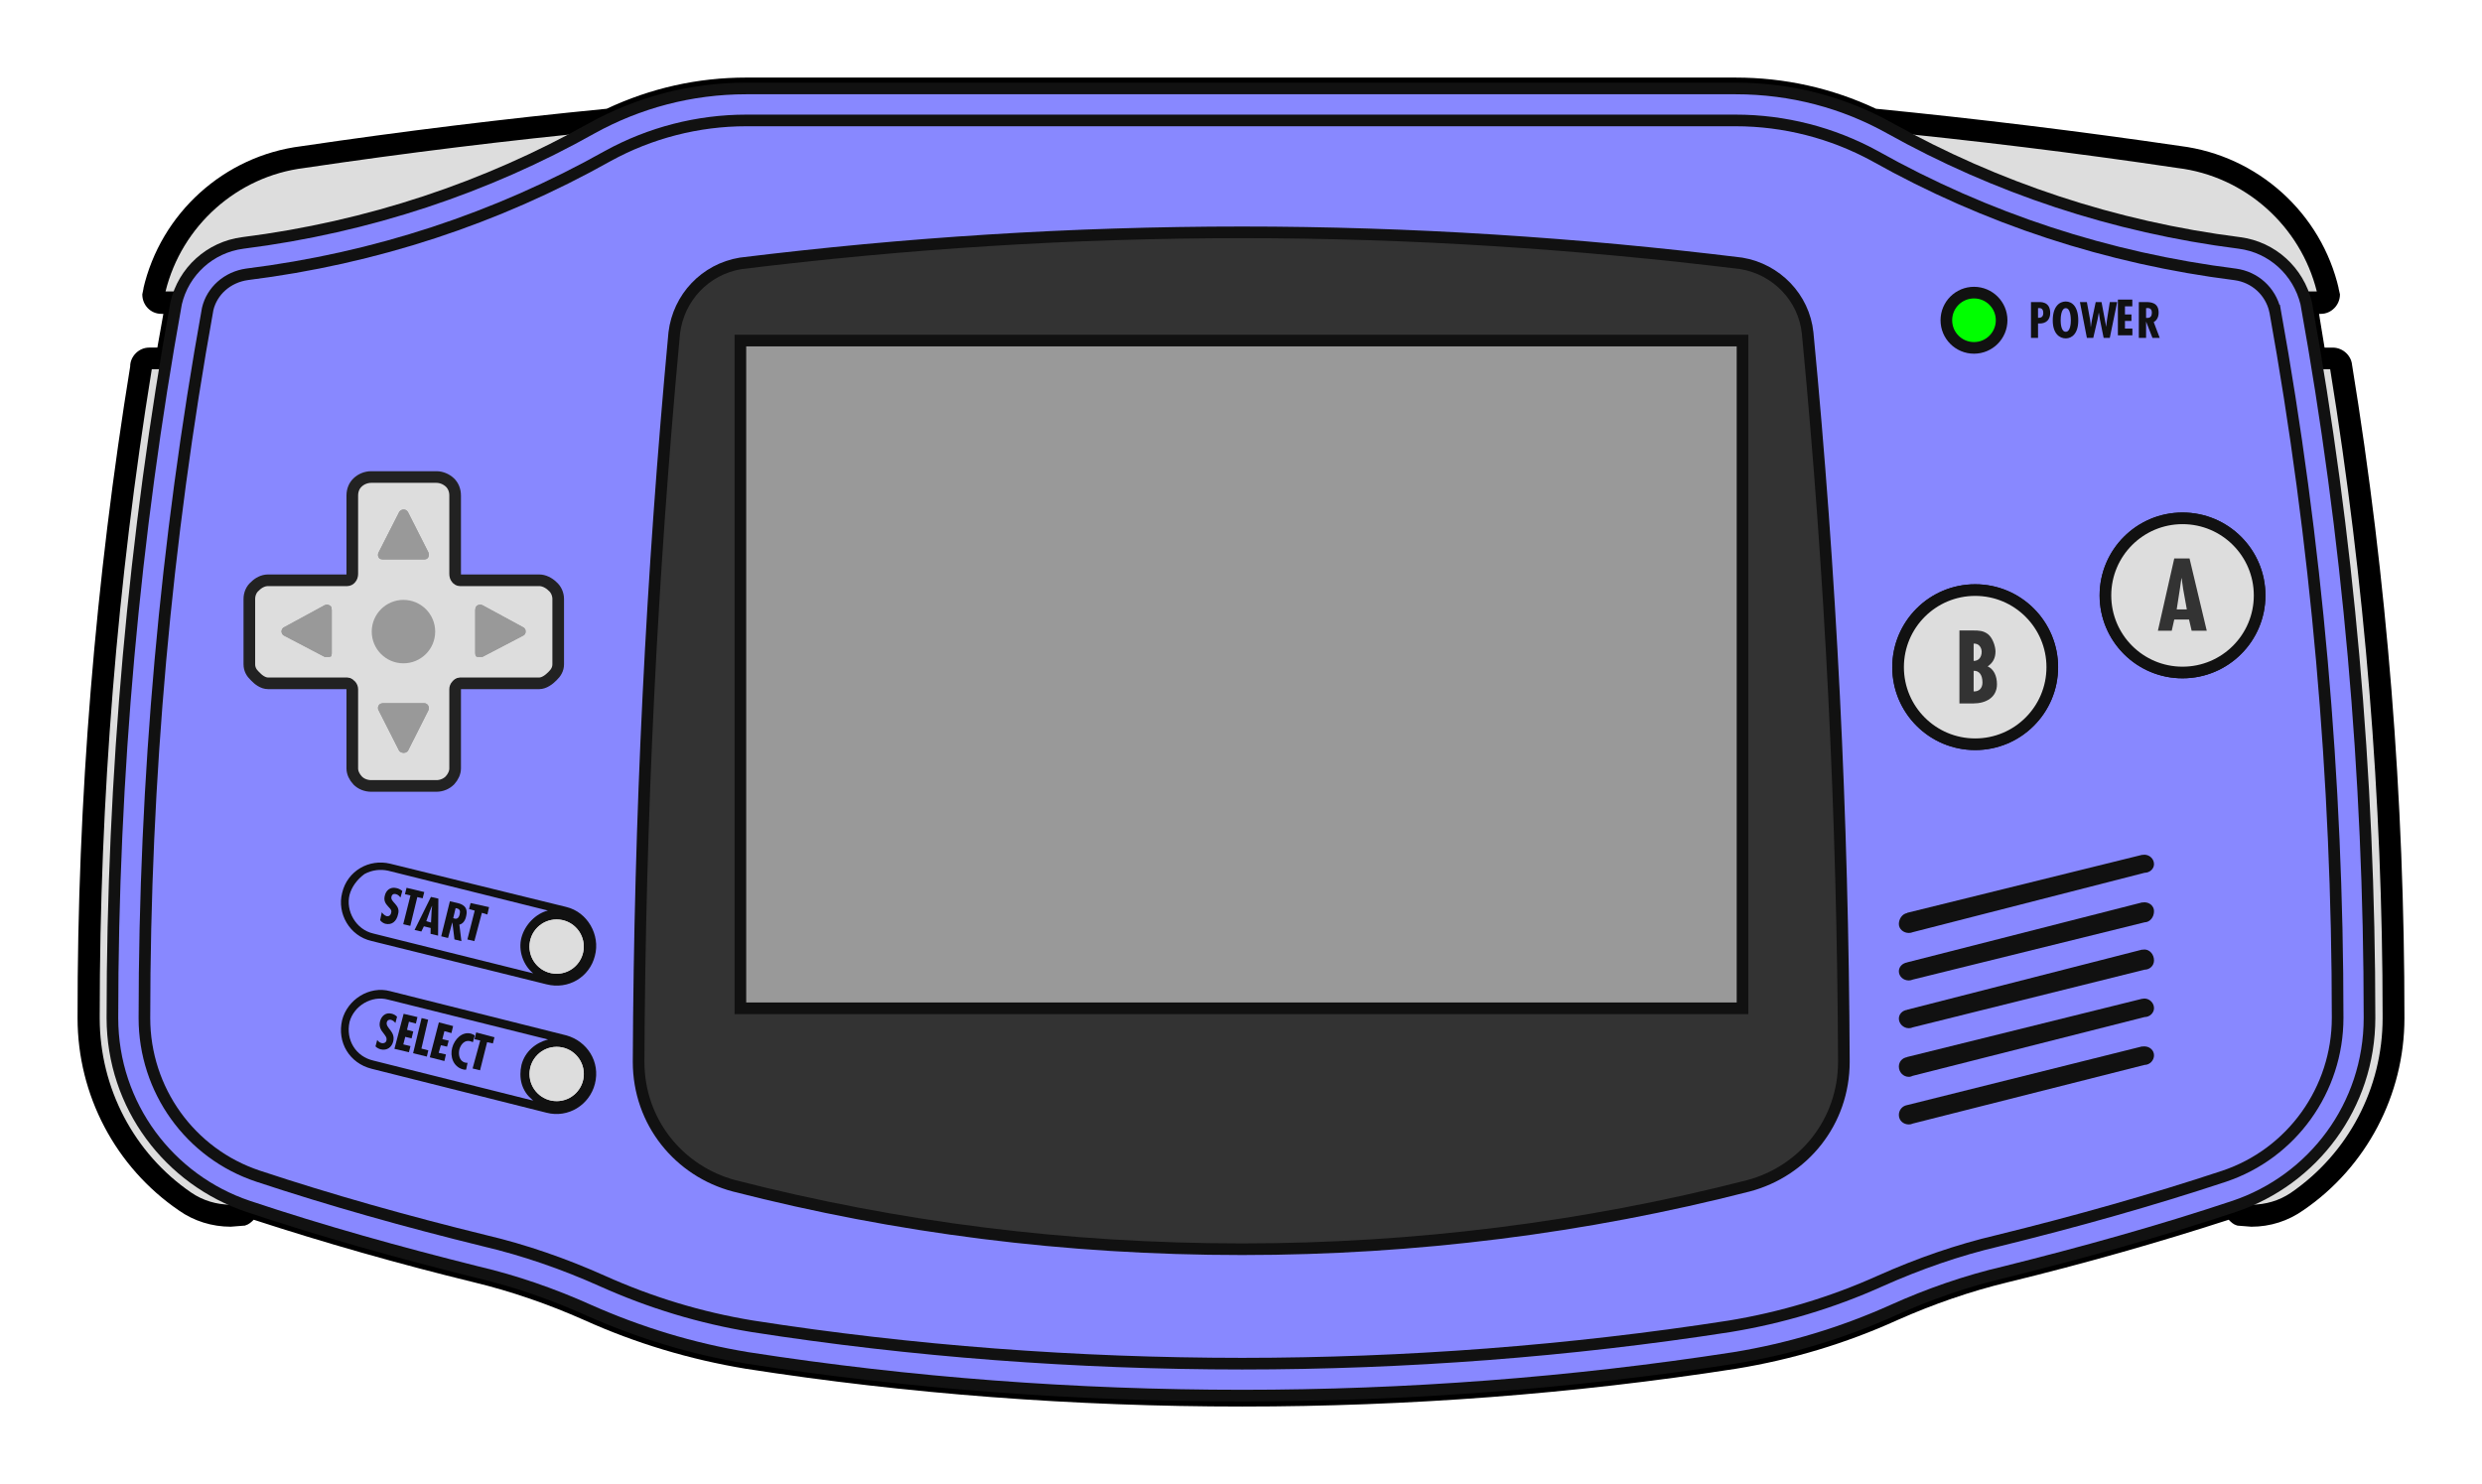 <?xml version="1.0" encoding="UTF-8"?>
<svg xmlns="http://www.w3.org/2000/svg" width="320" height="191.369" version="1.0">
	<g style="fill:#dddddd;stroke-width:0">
		<path d="m 24.218,46.4 -5.612,0.198 c 0,0 -10.165,68.481 -6.673,88.956 0,0 0.847,14.095 14.893,20.939 0,0 6.709,0.584 6.709,-1.296 l 0,-1.875 c 0,0 -16.416,-5.896 -16.416,-18.352 0,0 -1.757,-32.939 7.098,-88.571"/>
		<path d="m 295.912,46.4 5.607,0.198 c 0,0 10.179,68.481 6.75,88.956 0,0 -0.875,14.095 -14.943,20.939 0,0 -6.694,0.584 -6.694,-1.296 l 0,-1.875 c 0,0 16.436,-5.896 16.436,-18.352 -4.9e-4,0 1.685,-32.939 -7.157,-88.571"/>
		<path d="m 81.149,15.837 c 0,0 -22.212,14.674 -51.903,18.478 0,0 -3.469,1.41 -4.742,6.022 l -4.404,-2.756 c 0,0 0.904,-10.441 12.787,-15.627 11.849,-5.186 48.263,-6.118 48.263,-6.118"/>
		<path d="m 238.928,15.837 c 0,0 22.333,14.674 51.943,18.478 0,0 3.479,1.41 4.728,6.022 l 4.402,-2.756 c 0,0 -0.836,-10.441 -12.706,-15.627 -11.9,-5.186 -48.367,-6.118 -48.367,-6.118"/>
		<g class="straight-button">
			<path id="button-l1" d="m 81.149,15.837 c 0,0 -22.212,14.674 -51.903,18.478 0,0 -3.469,1.41 -4.742,6.022 l -4.404,-2.756 c 0,0 0.904,-10.441 12.787,-15.627 11.849,-5.186 48.263,-6.118 48.263,-6.118"/>
			<path id="button-r1" d="m 238.928,15.837 c 0,0 22.333,14.674 51.943,18.478 0,0 3.479,1.41 4.728,6.022 l 4.402,-2.756 c 0,0 -0.836,-10.441 -12.706,-15.627 -11.9,-5.186 -48.367,-6.118 -48.367,-6.118"/>
		</g>
	</g>
	<path d="m 39.235,21.661 c 13.054,-1.938 26.226,-3.56 39.381,-4.833 l 0.265,-0.023 0.264,-0.112 c 5.347,-2.562 11.094,-3.854 17.071,-3.854 l 127.558,0 c 5.988,0 11.76,1.292 17.136,3.84 l 0.213,0.114 0.259,0.027 c 13.061,1.283 26.357,2.904 39.361,4.843 8.692,1.052 15.862,7.477 17.959,15.92 -0.56,0 -3.104,0 -3.104,0 l 0.314,1.772 0.944,5.593 0.477,2.662 c 0,0 2.605,0 3.091,0 4.468,27.527 6.763,55.375 6.763,83.336 0,0.113 0,0.225 0,0.339 0,9.013 -4.419,17.447 -11.862,22.547 -1.471,0.985 -3.221,1.51 -5.067,1.51 0,0 -0.463,-0.041 -0.86,-0.077 0,-0.437 0,-1.572 0,-1.572 l -1.818,0.619 c -9.343,2.982 -19.231,5.805 -29.384,8.313 -4.938,1.197 -9.887,2.855 -14.717,5.032 -6.348,2.86 -13.129,4.91 -20.093,6.059 -20.726,3.198 -42.065,4.82 -63.231,4.82 -21.511,0 -42.912,-1.622 -63.563,-4.83 -6.912,-1.138 -13.658,-3.189 -20.107,-6.049 -4.816,-2.177 -9.752,-3.835 -14.678,-5.047 -10.15,-2.494 -20.018,-5.317 -29.33,-8.286 l -1.875,-0.636 c 0,0 0,1.138 -0.009,1.576 -0.397,0.036 -0.852,0.077 -0.852,0.077 -1.793,0 -3.581,-0.525 -5.098,-1.567 -7.368,-5.043 -11.788,-13.477 -11.788,-22.481 0,-0.117 0,-0.235 0,-0.348 0,-27.961 2.243,-55.808 6.714,-83.336 0.456,0 3.117,0 3.117,0 l 0.221,-1.121 0.251,-1.491 1.207,-7.332 -1.634,-0.081 c 0,0 -0.831,0 -1.391,0 2.082,-8.444 9.224,-14.868 17.894,-15.921 m 56.981,-11.66 c -6.296,0 -12.325,1.364 -17.997,4.02 -13.142,1.283 -26.327,2.905 -39.359,4.83 -9.941,1.233 -18.134,8.62 -20.393,18.419 l 0,0.005 0.066,-0.231 -0.186,0.913 c 0,1.382 1.069,2.511 2.451,2.511 0,0 0.206,0 0.265,0 -0.296,1.613 -0.75,4.261 -0.773,4.351 -0.551,0 -1.059,0 -1.059,0 -1.351,0 -2.447,1.156 -2.447,2.417 l 0.036,-0.203 c -4.537,27.853 -6.855,56 -6.819,84.258 0,9.885 4.864,19.196 13.084,24.807 1.906,1.346 4.251,2.083 6.657,2.083 l 1.875,-0.15 0.036,-0.027 c 0.411,-0.109 0.75,-0.411 1.06,-0.722 9.044,2.945 18.57,5.669 28.397,8.069 4.755,1.148 9.544,2.796 14.206,4.865 6.657,3.005 13.68,5.1 20.827,6.28 20.828,3.249 42.355,4.874 64.013,4.874 21.291,0 42.818,-1.626 63.668,-4.874 7.235,-1.18 14.193,-3.275 20.818,-6.28 4.662,-2.069 9.443,-3.718 14.193,-4.865 9.848,-2.4 19.431,-5.124 28.511,-8.069 0.296,0.312 0.62,0.614 1.046,0.732 l 0.125,0.032 0.022,0 1.721,0.136 c 2.449,0 4.742,-0.737 6.736,-2.146 8.106,-5.548 13.005,-14.858 13.005,-24.744 0.013,-28.259 -2.216,-56.405 -6.754,-84.258 l 0.009,0.203 c 0,-1.26 -1.109,-2.417 -2.508,-2.417 0,0 -0.522,0 -1.046,0 -0.023,-0.117 -0.448,-2.748 -0.712,-4.351 0.05,0 0.249,0 0.249,0 1.324,0 2.449,-1.13 2.449,-2.511 l -0.213,-0.927 0.072,0.24 c -2.247,-9.8 -10.464,-17.186 -20.414,-18.442 -12.973,-1.902 -26.233,-3.524 -39.264,-4.807 -5.686,-2.665 -11.773,-4.02 -18.094,-4.02 l -127.558,0"/>
	<path style="fill:#8888ff" d="m 223.774,11.405 c 7.233,0 14.005,1.848 19.867,5.124 13.684,7.639 28.885,12.744 45.072,14.796 4.251,0.546 7.619,3.663 8.62,7.766 5.399,29.881 8.164,60.796 8.164,92.163 0,0.091 0,-0.086 0,0 0,11.344 -7.281,20.891 -17.445,24.306 -9.686,3.231 -19.555,5.963 -29.542,8.458 -4.992,1.161 -9.882,2.869 -14.457,4.933 -6.384,2.869 -13.231,4.974 -20.439,6.149 -21.069,3.262 -42.346,4.861 -63.46,4.861 -21.473,0 -42.802,-1.598 -63.791,-4.861 -7.142,-1.174 -13.981,-3.28 -20.452,-6.149 -4.588,-2.065 -9.465,-3.772 -14.443,-4.933 -9.96,-2.494 -19.826,-5.227 -29.477,-8.458 -10.156,-3.415 -17.498,-12.961 -17.498,-24.306 0,-0.086 0,0.091 0,0 0,-31.367 2.825,-62.282 8.216,-92.163 0.958,-4.102 4.364,-7.22 8.606,-7.766 16.214,-2.052 31.417,-7.157 45.009,-14.796 5.934,-3.276 12.706,-5.124 19.892,-5.124 l 127.558,0 z"/>
	<g style="fill:none;stroke:#111111;stroke-width:1.5">
		<path d="m 223.774,11.405 c 7.233,0 14.005,1.848 19.867,5.124 13.684,7.639 28.885,12.744 45.072,14.796 4.251,0.546 7.619,3.663 8.62,7.766 5.399,29.881 8.164,60.796 8.164,92.163 0,0.091 0,-0.086 0,0 0,11.344 -7.281,20.891 -17.445,24.306 -9.686,3.231 -19.555,5.963 -29.542,8.458 -4.992,1.161 -9.882,2.869 -14.457,4.933 -6.384,2.869 -13.231,4.974 -20.439,6.149 -21.069,3.262 -42.346,4.861 -63.46,4.861 -21.473,0 -42.802,-1.598 -63.791,-4.861 -7.142,-1.174 -13.981,-3.28 -20.452,-6.149 -4.588,-2.065 -9.465,-3.772 -14.443,-4.933 -9.96,-2.494 -19.826,-5.227 -29.477,-8.458 -10.156,-3.415 -17.498,-12.961 -17.498,-24.306 0,-0.086 0,0.091 0,0 0,-31.367 2.825,-62.282 8.216,-92.163 0.958,-4.102 4.364,-7.22 8.606,-7.766 16.214,-2.052 31.417,-7.157 45.009,-14.796 5.934,-3.276 12.706,-5.124 19.892,-5.124 l 127.558,0 z"/>
		<path d="m 293.317,40.057 c -0.587,-2.539 -2.631,-4.328 -5.103,-4.671 -16.465,-2.07 -32.115,-7.197 -46.493,-15.27 -5.464,-2.987 -11.658,-4.586 -17.947,-4.586 l -127.558,0 c -6.251,0 -12.413,1.599 -17.834,4.577 -14.407,8.083 -30.044,13.21 -46.522,15.265 -2.553,0.357 -4.538,2.146 -5.085,4.473 -5.404,29.963 -8.155,60.629 -8.155,91.436 0,9.252 5.885,17.483 14.665,20.388 9.252,3.068 19.083,5.838 29.183,8.318 5.089,1.196 10.201,2.962 15.178,5.19 6.201,2.787 12.695,4.761 19.357,5.846 20.518,3.208 41.78,4.816 63.152,4.821 21.033,-0.005 42.219,-1.613 62.798,-4.812 6.709,-1.094 13.283,-3.068 19.467,-5.855 4.988,-2.228 10.075,-3.994 15.142,-5.178 10.126,-2.493 19.953,-5.262 29.17,-8.317 8.742,-2.919 14.655,-11.163 14.655,-20.43 9.4e-4,-30.756 -2.706,-61.445 -8.068,-91.195 z"/>
	</g>
	<g style="fill:#111111">
		<path d="m 262.761,43.567 0,-1.856 0.213,0.004 c 0.811,0 1.355,-0.469 1.355,-1.364 0,-1.536 -1.333,-1.397 -1.531,-1.397 l -0.947,0 0,4.613 0.91,0 m 0,-3.84 0.176,0 c 0.359,0 0.499,0.272 0.499,0.614 0,0.506 -0.255,0.656 -0.676,0.642 l 0,-1.256"/>
		<path d="m 266.336,38.878 c -0.833,0 -1.678,0.66 -1.678,2.444 0,1.658 0.845,2.313 1.678,2.313 0.814,0 1.611,-0.655 1.611,-2.313 0,-1.784 -0.797,-2.444 -1.611,-2.444 m -0.658,2.444 c 0,-0.397 0.052,-1.586 0.658,-1.586 0.601,0 0.653,1.189 0.653,1.586 0,0.357 -0.052,1.46 -0.653,1.46 -0.605,0 -0.658,-1.103 -0.658,-1.46"/>
		<path d="m 269.057,38.954 0.413,2.268 c 0.05,0.316 0.063,0.624 0.086,0.935 l 0.016,0 c 0.046,-0.311 0.072,-0.619 0.147,-0.935 l 0.477,-2.268 0.75,0 0.605,3.203 c 0.027,-0.311 0.052,-0.61 0.102,-0.917 l 0.361,-2.286 0.948,0 -0.948,4.613 -0.795,0 -0.477,-2.358 c -0.038,-0.284 -0.083,-0.587 -0.139,-0.885 l -0.01,0 c -0.05,0.298 -0.101,0.601 -0.163,0.885 l -0.548,2.358 -0.824,0 -0.897,-4.613 0.897,0"/>
		<path d="m 276.692,43.567 0,-2.068 0.013,0 0.808,2.068 0.936,0 -0.773,-2.032 c 0.434,-0.249 0.632,-0.687 0.632,-1.225 0,-1.301 -1.016,-1.356 -1.617,-1.356 l -0.936,0 0,4.613 0.936,0 m 0,-3.84 0.124,0 c 0.463,-0.041 0.623,0.244 0.623,0.583 0,0.416 -0.16,0.687 -0.587,0.687 l -0.16,0 0,-1.27"/>
		<path d="m 277.712,136.079 c 0,-0.647 -0.551,-1.148 -1.249,-1.148 -0.084,0 -0.172,0 -0.259,0.027 l -0.013,-0.027 -30.315,7.571 c -0.612,0.109 -1.059,0.628 -1.059,1.274 0,0.709 0.573,1.22 1.281,1.22 0.19,0 0.366,-0.037 0.513,-0.113 l 29.881,-7.563 c 0.684,-0.005 1.222,-0.587 1.222,-1.242"/>
		<path d="m 277.712,129.989 c 0,-0.642 -0.551,-1.229 -1.249,-1.229 -0.084,0 -0.172,0.027 -0.259,0.036 l -0.013,-0.008 -30.315,7.513 0,0.018 c -0.612,0.099 -1.059,0.573 -1.059,1.219 0,0.719 0.573,1.32 1.281,1.32 0.19,0 0.366,-0.059 0.513,-0.132 l 29.881,-7.577 c 0.684,-0.003 1.222,-0.542 1.222,-1.16"/>
		<path d="m 277.712,123.84 c 0,-0.768 -0.551,-1.405 -1.249,-1.405 -0.084,0 -0.172,0.014 -0.259,0.036 l -0.013,-0.022 -30.315,7.756 0,0.014 c -0.612,0.086 -1.059,0.56 -1.059,1.129 0,0.641 0.573,1.237 1.281,1.237 0.19,0 0.366,-0.036 0.513,-0.108 l 29.881,-7.437 c 0.684,-0.008 1.222,-0.523 1.222,-1.2"/>
		<path d="m 277.712,117.488 c 0,-0.637 -0.551,-1.138 -1.249,-1.138 -0.084,0 -0.172,0.013 -0.259,0.031 l -0.013,-0.018 -30.315,7.735 0,0.009 c -0.612,0.104 -1.059,0.573 -1.059,1.139 0,0.651 0.573,1.183 1.281,1.183 0.19,0 0.366,-0.05 0.513,-0.112 l 29.881,-7.383 c 0.684,-0.014 1.222,-0.651 1.222,-1.445"/>
		<path d="m 277.712,111.425 c 0,-0.651 -0.551,-1.211 -1.249,-1.211 -0.084,0 -0.172,0.014 -0.259,0.027 l -0.013,-0.013 -30.315,7.482 0,0.027 c -0.612,0.112 -1.059,0.737 -1.059,1.418 0,0.62 0.573,1.148 1.281,1.148 0.19,0 0.366,-0.036 0.513,-0.1 l 29.881,-7.657 c 0.684,-0.009 1.222,-0.511 1.222,-1.121"/>
		<path d="m 45.068,131.764 c 0.565,-2.064 2.846,-3.465 5.002,-2.856 l 20.592,5.133 c -1.584,0.406 -2.979,1.54 -3.429,3.28 -0.088,0.384 -0.138,0.777 -0.138,1.197 0,0.899 0.234,1.658 0.676,2.349 0.249,0.407 0.61,0.728 0.972,1.057 l -20.606,-5.164 c -2.253,-0.519 -3.589,-2.639 -3.068,-4.997 m 27.951,1.748 -22.708,-5.701 c -2.707,-0.737 -5.53,1.097 -6.201,3.727 -0.676,2.882 0.948,5.553 3.781,6.275 l 22.558,5.669 c 2.831,0.741 5.563,-1.03 6.248,-3.705 0.737,-2.873 -1.012,-5.52 -3.678,-6.266 M 45.068,115.383 c 0.264,-0.994 0.949,-1.961 1.92,-2.675 0.954,-0.524 2.049,-0.66 3.081,-0.425 l 20.57,5.128 c -1.561,0.397 -2.957,1.82 -3.407,3.478 -0.448,1.658 0.213,3.56 1.509,4.621 l -20.606,-5.132 c -2.252,-0.511 -3.589,-2.91 -3.067,-4.997 m 27.951,1.572 -22.708,-5.579 c -2.707,-0.66 -5.53,0.899 -6.201,3.772 -0.676,2.625 0.948,5.544 3.781,6.19 l 22.558,5.589 c 2.831,0.722 5.563,-0.926 6.248,-3.663 0.737,-2.733 -0.994,-5.67 -3.678,-6.307"/>
		<path d="m 51.628,115.735 c -0.147,-0.198 -0.332,-0.388 -0.597,-0.443 -0.273,-0.076 -0.499,0.05 -0.56,0.334 -0.19,0.701 1.186,1.049 0.861,2.22 -0.19,0.962 -0.809,1.468 -1.638,1.274 -0.23,-0.055 -0.517,-0.226 -0.684,-0.466 l 0.213,-1.017 c 0.163,0.213 0.353,0.407 0.603,0.493 0.271,0.081 0.545,-0.086 0.61,-0.443 0.097,-0.339 -0.153,-0.525 -0.352,-0.75 -0.411,-0.438 -0.633,-0.814 -0.472,-1.445 0.163,-0.687 0.709,-1.157 1.473,-0.981 0.31,0.059 0.558,0.195 0.786,0.38 l -0.242,0.844"/>
		<path d="m 55.56,115.654 -2.11,4.265 0.874,0.198 0.326,-0.669 0.874,0.214 -0.013,0.754 0.971,0.232 0.037,-4.771 -0.958,-0.222 m 0.009,3.303 -0.609,-0.173 0.477,-1.337 0.248,-0.623 0.025,0.013 -0.066,0.651 -0.075,1.468"/>
		<path d="m 57.767,120.953 0.538,-1.984 0.023,0 0.264,2.169 0.897,0.221 -0.264,-2.128 c 0.486,-0.117 0.773,-0.551 0.883,-1.133 0.301,-1.261 -0.646,-1.55 -1.192,-1.672 l -0.913,-0.209 -1.118,4.518 0.883,0.217 m 0.972,-3.854 0.097,0.023 c 0.441,0.076 0.529,0.348 0.441,0.7 -0.074,0.46 -0.3,0.741 -0.684,0.623 l -0.162,-0.049 0.31,-1.297"/>
		<path d="m 50.981,131.913 c -0.149,-0.189 -0.348,-0.348 -0.574,-0.41 -0.26,-0.059 -0.472,0.059 -0.538,0.307 -0.185,0.777 1.152,1.165 0.825,2.489 -0.186,0.746 -0.798,1.197 -1.598,1.017 -0.248,-0.064 -0.522,-0.208 -0.684,-0.389 l 0.221,-0.823 c 0.154,0.203 0.314,0.343 0.587,0.407 0.274,0.054 0.538,-0.064 0.603,-0.343 0.081,-0.385 -0.139,-0.601 -0.338,-0.877 -0.411,-0.496 -0.653,-0.939 -0.486,-1.598 0.176,-0.673 0.723,-1.174 1.471,-0.985 0.273,0.054 0.524,0.199 0.722,0.397 l -0.212,0.809"/>
		<path d="m 60.969,134.385 c -0.098,-0.05 -0.199,-0.086 -0.31,-0.118 -0.759,-0.207 -1.245,0.403 -1.434,1.049 -0.147,0.628 -0.022,1.5 0.727,1.699 0.097,0.04 0.222,0.027 0.332,0.027 l -0.185,0.885 c -0.147,0.027 -0.288,0.005 -0.425,-0.036 -1.245,-0.339 -1.685,-1.672 -1.369,-2.796 0.287,-1.071 1.271,-2.132 2.442,-1.803 0.163,0.05 0.31,0.132 0.463,0.221 l -0.241,0.873"/>
		<g transform="matrix(0.487,0,0,0.487,10,-283.109)">
			<polyline points="543.975,660.656 543.975,662.445 542.028,662.445 542.028,664.595 543.747,664.595 543.747,666.311 542.028,666.311 542.028,668.331 543.992,668.331 543.992,670.118 540.156,670.118 540.156,660.656 543.975,660.656 "/>
			<polyline points="91.791,817.527 91.359,819.186 89.946,818.862 88.089,826.479 86.217,826.044 88.135,818.427 86.675,818.094 87.092,816.406 91.791,817.527 "/>
			<polyline points="108.936,821.521 108.5,823.478 107.04,823.032 105.048,830.521 103.204,830.085 105.141,822.449 103.644,822.032 104.052,820.447 108.936,821.521 "/>
			<polyline points="89.979,850.631 89.566,852.354 87.727,851.863 87.218,854.005 88.876,854.44 88.422,856.285 86.749,855.876 86.239,857.869 88.135,858.323 87.727,859.945 83.885,859.045 86.323,849.77 89.979,850.631 "/>
			<polyline points="92.814,851.326 91.03,858.98 92.86,859.444 92.463,861.095 88.83,860.205 91.077,850.9 92.814,851.326 "/>
			<polyline points="99.418,853.013 98.981,854.876 97.115,854.366 96.582,856.487 98.259,856.878 97.823,858.463 96.174,858.101 95.604,860.103 97.522,860.528 97.115,862.271 93.25,861.289 95.65,852.039 99.418,853.013 "/>
			<polyline points="110.372,855.979 109.955,857.618 108.426,857.285 106.554,864.727 104.58,864.246 106.604,856.841 105.094,856.497 105.53,854.7 110.372,855.979 "/>
		</g>
	</g>
	<g style="fill:#dddddd;stroke:#111111;stroke-width:1.5">
		<path style="fill:#333333" d="m 160.154,161.085 c 22.35,0 44.338,-2.806 65.239,-8.168 7.098,-1.87 12.334,-8.204 12.334,-16.002 -0.124,-31.593 -1.692,-62.957 -4.671,-93.971 -0.468,-4.577 -4.03,-8.231 -8.536,-8.982 -21.123,-2.597 -42.723,-4.002 -64.365,-4.002 -22.062,0 -43.547,1.405 -64.674,4.002 -4.542,0.751 -8.008,4.405 -8.552,8.982 -2.899,31.014 -4.458,62.377 -4.595,93.971 0,7.797 5.25,14.132 12.338,16.002 20.915,5.362 42.664,8.168 65.483,8.168 z"/>
		<rect style="fill:#999999" x="95.457" y="43.915" width="129.203" height="86.105"/>
		<circle style="fill:#00ff00" cx="254.503" cy="41.296" r="3.563"/>
		<circle cx="254.657" cy="86.03" r="9.94"/>
		<circle cx="281.39" cy="76.778" r="9.94"/>
		<g class="straight-button">
			<circle id="button-cr" cx="281.39" cy="76.778" r="9.94"/>
			<circle id="button-sq" cx="254.657" cy="86.03" r="9.94"/>
		</g>
	</g>
	<g style="fill:#333333">
		<path d="m 280.323,72.014 -2.11,9.321 1.785,0 0.325,-1.442 1.907,0 0.337,1.442 1.947,0 -2.221,-9.321 -1.969,0 m 1.62,6.57 -1.306,0 0.407,-2.616 0.199,-1.401 0.03,0 0.198,1.401 0.472,2.616"/>
		<path d="m 255.494,84.037 c 0,0.714 -0.388,1.189 -1.036,1.189 l 0,-2.232 c 0.671,-0.054 1.036,0.515 1.036,1.044 m 0.102,3.975 c 0,0.719 -0.427,1.174 -1.138,1.148 l 0,-2.661 c 0.698,-0.032 1.138,0.505 1.138,1.513 m -1.188,2.696 c 1.632,0 3.057,-0.777 3.057,-2.47 0,-1.099 -0.425,-1.966 -1.197,-2.309 0.684,-0.466 1.007,-1.085 1.007,-1.92 0,-0.637 -0.345,-1.744 -0.98,-2.245 -0.601,-0.447 -1.188,-0.466 -1.873,-0.466 l -1.795,0 0,9.411 1.782,0"/>
	</g>
	<g style="fill:#dddddd;stroke-width:0">
		<circle cx="71.764" cy="122.063" r="3.5"/>
		<circle cx="71.77" cy="138.489" r="3.5"/>
		<g class="straight-button">
			<circle id="button-st" cx="71.764" cy="122.063" r="3.5"/>
			<circle id="button-se" cx="71.77" cy="138.489" r="3.5"/>
		</g>
	</g>
	<path style="fill:#dddddd;stroke:#222222;stroke-width:1.5" d="m 47.862,61.512 c -0.671,0 -1.308,0.272 -1.757,0.701 -0.42,0.396 -0.684,0.971 -0.684,1.694 l 0,10.102 c 0,0.213 -0.074,0.438 -0.185,0.565 -0.125,0.158 -0.287,0.253 -0.477,0.253 l -10.202,0 c -0.648,0 -1.249,0.33 -1.683,0.773 -0.463,0.379 -0.727,1.003 -0.727,1.639 l 0,8.408 c 0,0.623 0.264,1.111 0.727,1.544 0.434,0.461 1.034,0.922 1.683,0.922 l 10.202,0 c 0.19,0 0.338,0.14 0.477,0.285 0.111,0.131 0.185,0.302 0.185,0.478 l 0,10.215 c 0,0.533 0.265,1.098 0.684,1.545 0.449,0.46 1.087,0.709 1.757,0.709 l 8.405,0 c 0.64,0 1.274,-0.249 1.735,-0.709 0.414,-0.448 0.678,-1.013 0.678,-1.545 l 0,-10.215 c 0,-0.176 0.059,-0.348 0.183,-0.478 0.113,-0.145 0.273,-0.285 0.449,-0.285 l 10.215,0 c 0.61,0 1.249,-0.461 1.698,-0.922 0.457,-0.433 0.743,-0.921 0.743,-1.544 l 0,-8.408 c 0,-0.637 -0.287,-1.261 -0.743,-1.639 -0.45,-0.443 -1.089,-0.773 -1.698,-0.773 l -10.215,0 c -0.176,0 -0.336,-0.095 -0.449,-0.244 -0.124,-0.136 -0.183,-0.362 -0.183,-0.574 l 0,-10.102 c 0,-0.722 -0.264,-1.297 -0.678,-1.694 -0.461,-0.43 -1.095,-0.701 -1.735,-0.701 l -8.405,0 z"/>
	<g style="fill:#999999">
		<path d="m 55.246,71.253 c 0.036,0.127 0.063,0.28 0.036,0.425 -0.023,0.127 -0.097,0.262 -0.198,0.348 -0.111,0.076 -0.234,0.112 -0.375,0.112 l -5.376,0 c -0.133,0 -0.271,-0.036 -0.397,-0.112 -0.102,-0.086 -0.147,-0.221 -0.199,-0.348 -0.013,-0.145 0,-0.298 0.066,-0.425 l 2.656,-5.214 c 0.072,-0.135 0.213,-0.248 0.359,-0.298 0.14,-0.05 0.312,-0.05 0.449,0 0.133,0.05 0.264,0.163 0.336,0.298 l 2.642,5.214"/>
		<path d="m 48.802,91.569 2.656,5.241 c 0.072,0.109 0.213,0.198 0.359,0.239 0.14,0.045 0.312,0.045 0.449,0 0.133,-0.041 0.264,-0.131 0.336,-0.239 l 2.643,-5.241 c 0.036,-0.113 0.063,-0.249 0.036,-0.384 -0.023,-0.141 -0.097,-0.276 -0.198,-0.362 -0.111,-0.09 -0.234,-0.145 -0.375,-0.145 l -5.376,0 c -0.133,0 -0.271,0.055 -0.397,0.145 -0.102,0.086 -0.147,0.221 -0.199,0.362 -0.014,0.135 -4.87e-4,0.271 0.065,0.384"/>
		<path d="m 41.866,78.033 c 0.12,-0.059 0.287,-0.086 0.421,-0.05 0.139,0.028 0.264,0.1 0.375,0.208 0.079,0.113 0.111,0.307 0.111,0.487 l 0,5.571 c 0,0.15 -0.032,0.294 -0.111,0.403 -0.111,0.058 -0.235,0.058 -0.375,0.058 -0.134,0.006 -0.3,0 -0.421,0 l -5.227,-2.737 c -0.14,-0.068 -0.26,-0.194 -0.3,-0.339 -0.061,-0.139 -0.061,-0.289 0,-0.429 0.04,-0.135 0.16,-0.262 0.3,-0.33 l 5.227,-2.842"/>
		<path d="m 67.431,80.875 c 0.154,0.068 0.252,0.195 0.312,0.33 0.036,0.14 0.036,0.29 0,0.429 -0.06,0.145 -0.157,0.271 -0.312,0.339 l -5.236,2.737 c -0.111,0 -0.274,0.006 -0.411,0 -0.163,0 -0.287,0 -0.375,-0.058 -0.097,-0.109 -0.14,-0.254 -0.14,-0.403 l 0,-5.571 c 0,-0.18 0.043,-0.375 0.14,-0.487 0.088,-0.109 0.213,-0.18 0.375,-0.208 0.137,-0.036 0.301,-0.009 0.411,0.05 l 5.236,2.842"/>
		<g class="straight-button">
			<path id="button-du" d="m 55.246,71.253 c 0.036,0.127 0.063,0.28 0.036,0.425 -0.023,0.127 -0.097,0.262 -0.198,0.348 -0.111,0.076 -0.234,0.112 -0.375,0.112 l -5.376,0 c -0.133,0 -0.271,-0.036 -0.397,-0.112 -0.102,-0.086 -0.147,-0.221 -0.199,-0.348 -0.013,-0.145 0,-0.298 0.066,-0.425 l 2.656,-5.214 c 0.072,-0.135 0.213,-0.248 0.359,-0.298 0.14,-0.05 0.312,-0.05 0.449,0 0.133,0.05 0.264,0.163 0.336,0.298 l 2.642,5.214"/>
			<path id="button-dd" d="m 48.802,91.569 2.656,5.241 c 0.072,0.109 0.213,0.198 0.359,0.239 0.14,0.045 0.312,0.045 0.449,0 0.133,-0.041 0.264,-0.131 0.336,-0.239 l 2.643,-5.241 c 0.036,-0.113 0.063,-0.249 0.036,-0.384 -0.023,-0.141 -0.097,-0.276 -0.198,-0.362 -0.111,-0.09 -0.234,-0.145 -0.375,-0.145 l -5.376,0 c -0.133,0 -0.271,0.055 -0.397,0.145 -0.102,0.086 -0.147,0.221 -0.199,0.362 -0.014,0.135 -4.87e-4,0.271 0.065,0.384"/>
			<path id="button-dl" d="m 41.866,78.033 c 0.12,-0.059 0.287,-0.086 0.421,-0.05 0.139,0.028 0.264,0.1 0.375,0.208 0.079,0.113 0.111,0.307 0.111,0.487 l 0,5.571 c 0,0.15 -0.032,0.294 -0.111,0.403 -0.111,0.058 -0.235,0.058 -0.375,0.058 -0.134,0.006 -0.3,0 -0.421,0 l -5.227,-2.737 c -0.14,-0.068 -0.26,-0.194 -0.3,-0.339 -0.061,-0.139 -0.061,-0.289 0,-0.429 0.04,-0.135 0.16,-0.262 0.3,-0.33 l 5.227,-2.842"/>
			<path id="button-dr" d="m 67.431,80.875 c 0.154,0.068 0.252,0.195 0.312,0.33 0.036,0.14 0.036,0.29 0,0.429 -0.06,0.145 -0.157,0.271 -0.312,0.339 l -5.236,2.737 c -0.111,0 -0.274,0.006 -0.411,0 -0.163,0 -0.287,0 -0.375,-0.058 -0.097,-0.109 -0.14,-0.254 -0.14,-0.403 l 0,-5.571 c 0,-0.18 0.043,-0.375 0.14,-0.487 0.088,-0.109 0.213,-0.18 0.375,-0.208 0.137,-0.036 0.301,-0.009 0.411,0.05 l 5.236,2.842"/>
		</g>
	</g>
	<circle style="fill:#999999;stroke-width:0" cx="52.018" cy="81.444" r="4.09"/>
</svg>
